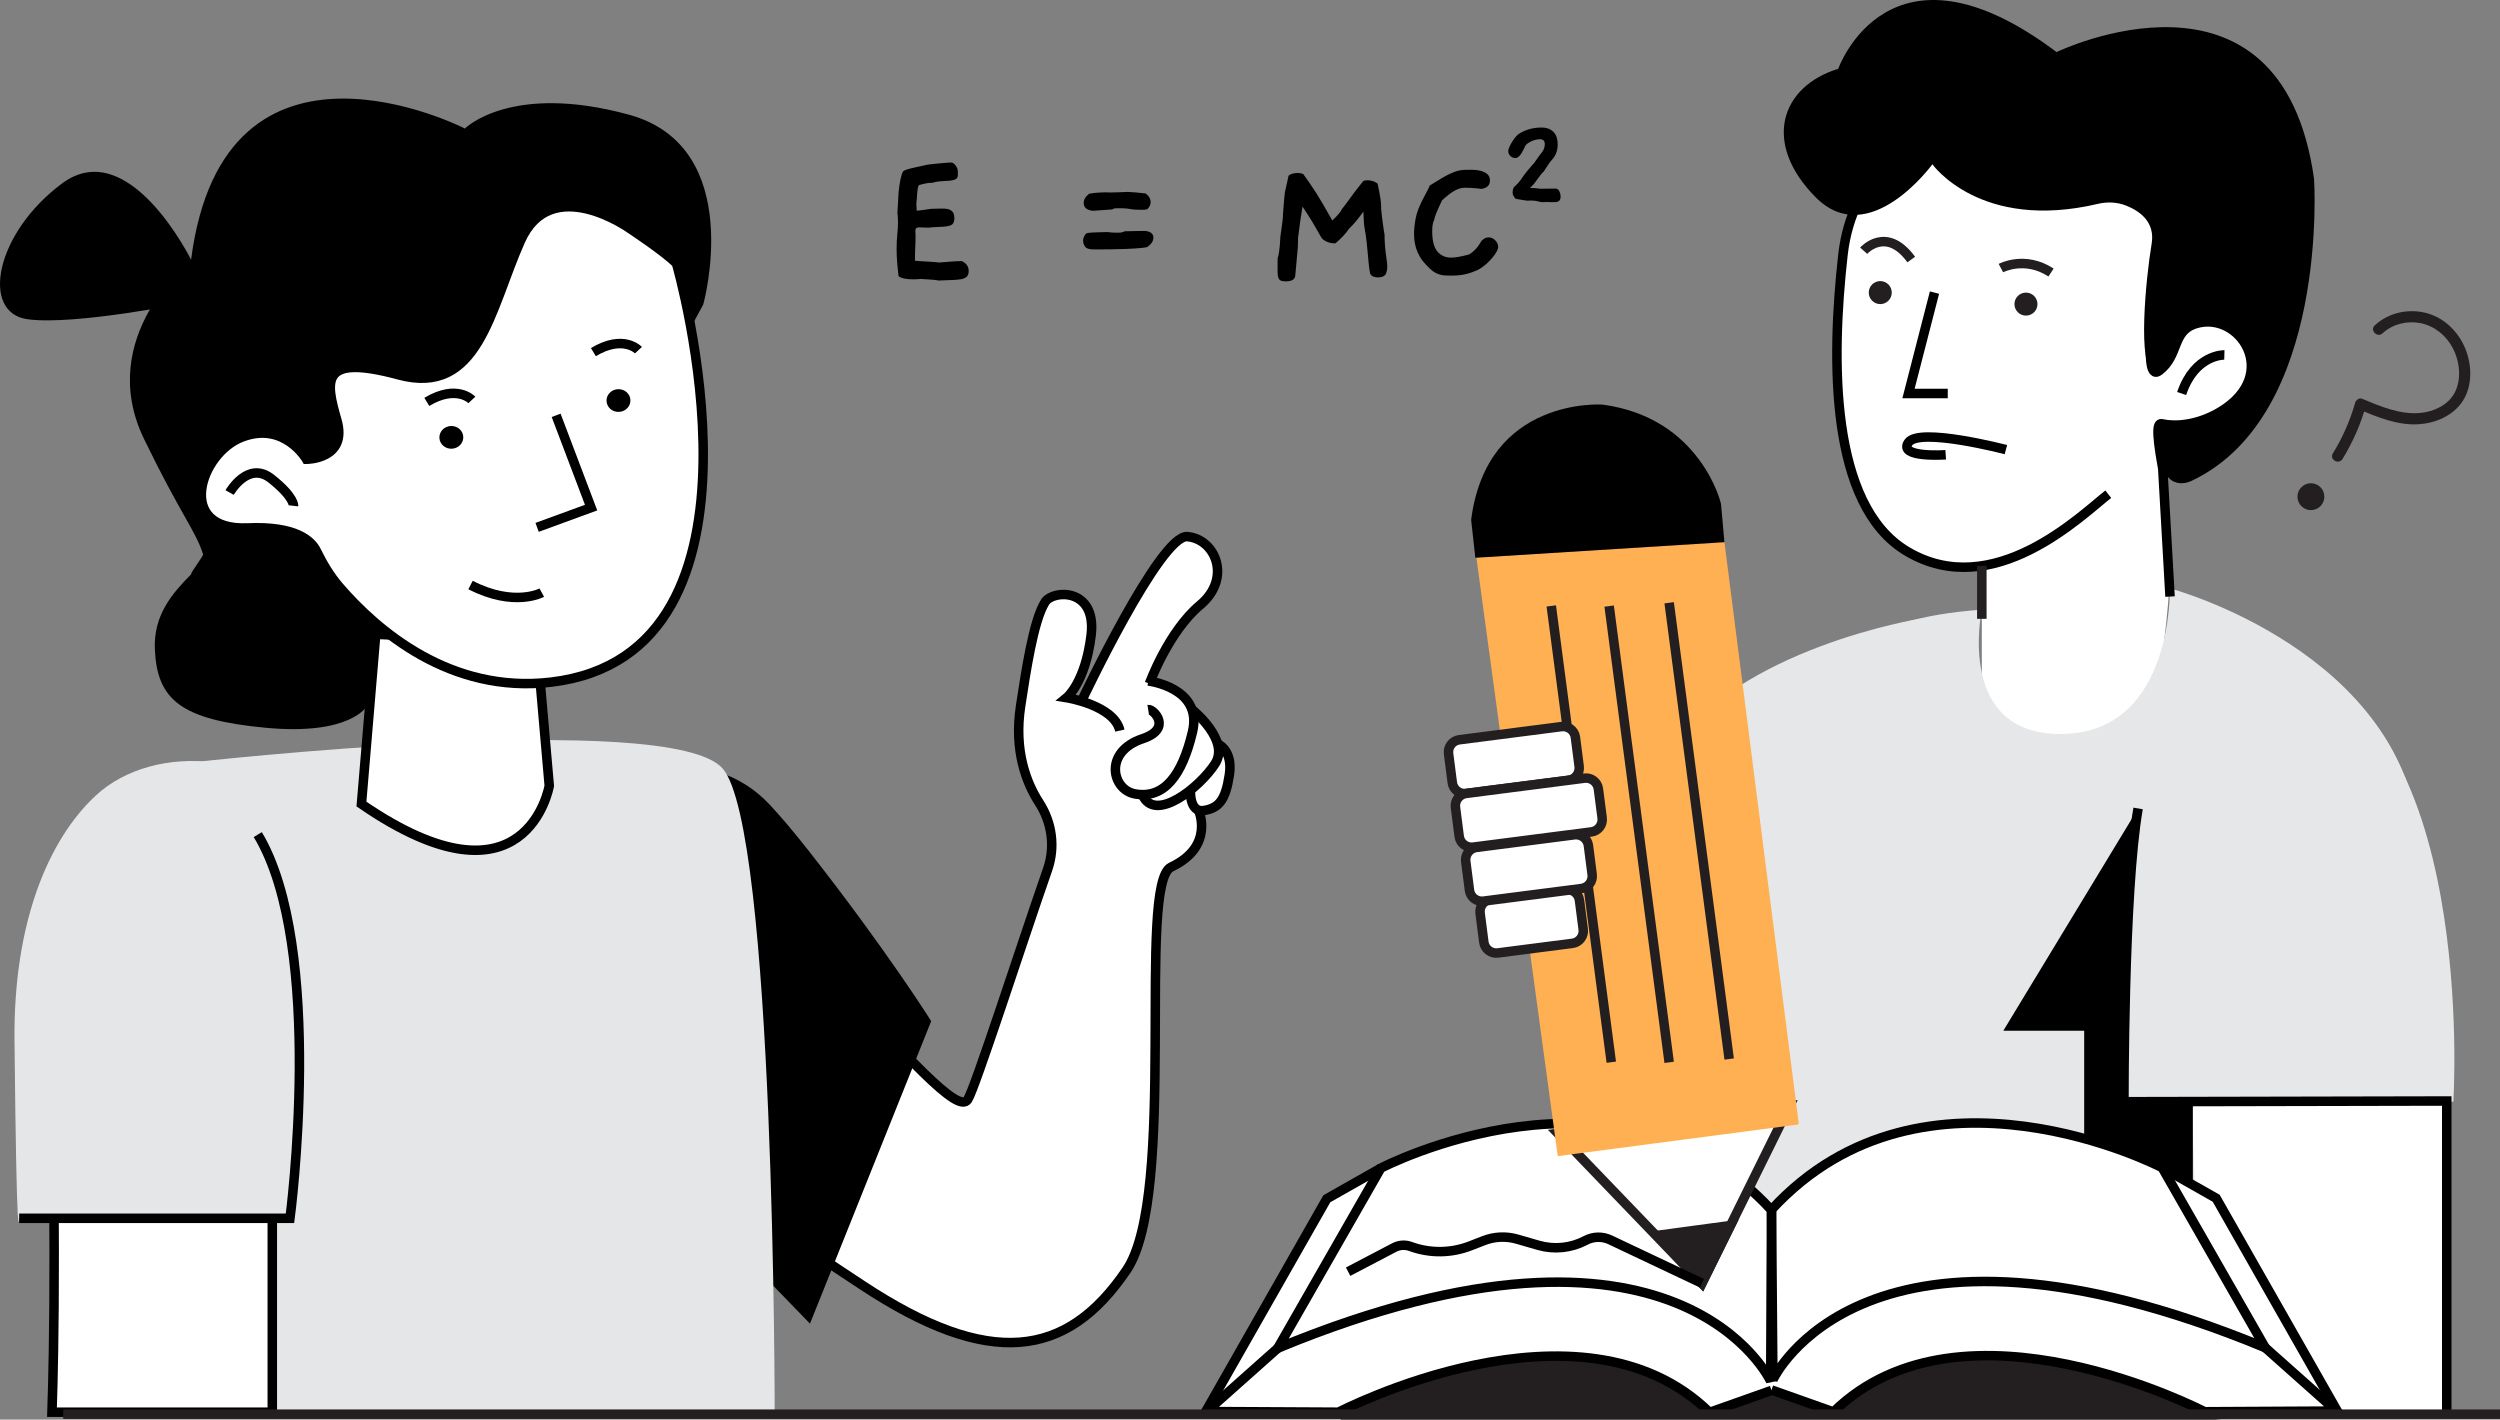 <svg width="263.13" height="149.414" viewBox="0 0 263.13 149.414" fill="none" xmlns="http://www.w3.org/2000/svg" xmlns:xlink="http://www.w3.org/1999/xlink">
	<rect x="0" y="0" width="263.13" height="149.414" fill="#808080" stroke="none"/>
	<desc>
			Created with Pixso.
	</desc>
	<defs/>
	<path id="Vector" d="M74.974 93.269C74.974 93.269 78.223 93.011 81.256 96.006C84.288 99.001 97.964 114.658 100.729 115.796C100.729 115.796 101.463 117.003 102.287 114.78C103.111 112.555 110.562 90.394 110.562 90.394C110.562 90.394 111.249 87.272 109.155 84.124C109.155 84.124 106.642 79.712 107.301 75.317C107.961 70.923 109.519 64.236 109.763 63.799C110.005 63.363 110.705 61.898 113.315 62.893C113.315 62.893 115.561 63.539 114.848 66.851C114.134 70.163 113.275 72.571 111.996 73.484L113.808 73.85C113.808 73.85 120.838 60.764 121.488 59.849C122.141 58.933 124.418 55.926 125.657 56.619C126.894 57.311 129.279 59.255 127.741 61.893C127.741 61.893 125.591 64.32 125.237 64.719C125.237 64.719 122.828 67.778 121.976 69.679L121.326 71.757C121.326 71.757 124.439 72.411 125.023 73.85C125.608 75.289 126.213 74.982 126.474 75.449C126.734 75.916 128.281 77.399 128.272 78.144C128.262 78.888 129.459 78.592 129.34 79.944C129.22 81.296 129.727 85.345 126.138 85.239C126.138 85.239 128.138 89.033 122.967 91.493C122.967 91.493 122.152 93.053 121.986 94.83C121.819 96.607 121.321 120.728 121.321 120.728C121.321 120.728 122.777 133.793 111.993 139.962C111.993 139.962 105.827 143.926 94.382 137.49C94.382 137.49 82.436 129.683 80.878 128.544C79.319 127.406 67.738 117.794 66.815 115.331C66.815 115.331 63.51 110.369 65.167 107.161C66.825 103.952 70.975 94.504 74.977 93.272L74.974 93.269Z" fill-rule="nonzero" fill="#FFFFFF"/>
	<path id="Vector" d="M113.805 73.85C113.805 73.85 122.12 56.232 124.967 56.48C127.95 56.741 129.664 60.879 126.316 63.677C122.967 66.475 120.979 71.949 120.979 71.949" stroke="#000000"/>
	<path id="Vector" d="M126.136 85.24C126.136 85.24 127.917 89.061 123.267 91.258C119.636 92.972 123.971 125.702 118.577 133.671C112.266 142.994 104.121 144.076 90.807 135.302C77.493 126.528 60.144 114.928 65.994 105.346C71.843 95.765 73.303 86.84 84.598 99.347C95.896 111.853 100.844 117.252 101.853 115.74C102.614 114.599 107.634 99.032 110.261 91.514C111.083 89.162 110.731 86.578 109.376 84.486C108.055 82.444 106.686 79.047 107.428 74.266C107.928 71.046 108.74 65.339 110 63.365C110.836 62.055 115.446 61.861 114.843 66.853C114.237 71.846 112.27 73.433 112.27 73.433C112.27 73.433 117.263 74.233 117.869 76.897" stroke="#000000"/>
	<path id="Vector" d="M128.086 78.258C128.086 78.258 129.798 78.852 129.394 81.54C128.99 84.228 128.291 85.044 126.72 85.307C125.148 85.57 125.3 83.162 125.3 83.162" stroke="#000000"/>
	<path id="Vector" d="M125.514 74.724C125.514 74.724 129.497 77.914 127.882 80.399C126.267 82.885 121.523 86.692 120.232 83.632" stroke="#000000"/>
	<path id="Vector" d="M120.843 71.67C120.843 71.67 126.612 72.35 125.516 77.01C124.429 81.624 122.526 84.113 119.451 83.559C117.042 83.124 116.113 79.136 120.263 77.749C123.443 76.686 121.399 74.594 120.847 74.681" stroke="#000000"/>
	<path id="Vector" d="M60.151 88.528C63.609 80.007 74.735 77.963 81.007 84.686C82.279 86.049 83.655 87.685 85.197 89.652C93.347 100.041 98.011 107.473 98.011 107.473L85.251 139.316L62.283 115.623C56.659 109.82 54.99 101.243 58.03 93.758L60.151 88.53L60.151 88.528Z" fill-rule="nonzero" fill="#000000"/>
	<path id="Vector" d="M20.257 80.237C20.257 80.237 70.571 74.566 76.063 80.89C81.556 87.213 81.537 148.658 81.537 148.658C81.537 148.658 51.027 148.405 26.604 148.407C9.262 148.407 10.25 100.257 11.215 91.53C12.18 82.803 20.257 80.237 20.257 80.237Z" fill-rule="nonzero" fill="#E5E6E8"/>
	<path id="Vector" d="M56.649 69.43L57.811 82.707C57.811 82.707 55.459 96.598 38.042 84.627L39.631 65.79C39.631 65.79 50.525 59.229 56.651 69.43L56.649 69.43Z" fill-rule="nonzero" fill="#FFFFFF"/>
	<path id="Vector" d="M57.811 82.707C57.811 82.707 55.459 96.598 38.042 84.627L39.631 65.79C39.631 65.79 50.525 59.229 56.651 69.43L56.649 69.43L57.811 82.707Z" stroke="#000000"/>
	<path id="Vector" d="M71.2 27.729C71.2 27.729 83.096 68.837 57.983 71.799C47.396 73.047 39.688 66.374 35.716 61.771C34.733 60.63 33.965 59.344 33.31 58.004C32.775 56.905 31.127 55.347 26.085 55.567C18.4 55.903 21.006 47.702 25.47 46.005C29.937 44.305 32.261 48.34 32.261 48.34C32.261 48.34 36.627 48.34 35.463 44.251C34.298 40.164 33.575 37.188 41.965 39.456C50.354 41.723 51.537 32.644 54.774 25.358C58.008 18.072 66.365 24.1 66.365 24.1C66.365 24.1 69.961 26.468 71.2 27.729Z" fill-rule="nonzero" fill="#FFFFFF"/>
	<path id="Vector" d="M57.983 71.799C47.396 73.047 39.688 66.374 35.716 61.771C34.733 60.63 33.965 59.344 33.31 58.004C32.775 56.905 31.127 55.347 26.085 55.567C18.4 55.903 21.006 47.702 25.47 46.005C29.937 44.305 32.261 48.34 32.261 48.34C32.261 48.34 36.627 48.34 35.463 44.251C34.298 40.164 33.575 37.188 41.965 39.456C50.354 41.723 51.537 32.644 54.774 25.358C58.008 18.072 66.365 24.1 66.365 24.1C66.365 24.1 69.961 26.468 71.2 27.729C71.2 27.729 83.096 68.837 57.983 71.799Z" stroke="#000000"/>
	<path id="Vector" d="M66.353 42.102C66.382 42.763 65.843 43.323 65.149 43.353C64.454 43.383 63.868 42.873 63.839 42.212C63.81 41.552 64.35 40.992 65.044 40.961C65.738 40.931 66.324 41.442 66.353 42.102Z" fill-rule="evenodd" fill="#000000"/>
	<path id="Vector" d="M48.761 45.979C48.79 46.639 48.25 47.199 47.556 47.229C46.862 47.26 46.276 46.749 46.247 46.088C46.218 45.428 46.758 44.868 47.452 44.837C48.146 44.807 48.732 45.318 48.761 45.979Z" fill-rule="evenodd" fill="#000000"/>
	<path id="Vector" d="M58.534 43.714L62.215 53.427L56.532 55.506" stroke="#000000"/>
	<path id="Vector" d="M49.664 42.094C49.664 42.094 48.084 40.399 44.922 42.301" stroke="#000000"/>
	<path id="Vector" d="M67.198 36.855C67.198 36.855 65.618 35.16 62.456 37.062" stroke="#000000"/>
	<path id="Vector" d="M57.025 62.377C57.025 62.377 54.126 63.945 49.525 61.574" stroke="#000000"/>
	<path id="Vector" d="M24.17 51.84C24.17 51.84 26.095 48.441 28.548 50.38C31 52.319 30.893 53.239 30.893 53.239" stroke="#000000"/>
	<path id="Vector" d="M20.109 27.337C20.109 27.337 13.572 14.084 6.537 19.304C-0.498 24.525 -2.087 32.921 2.906 33.602C7.899 34.282 20.109 31.787 20.109 31.787L20.109 27.339L20.109 27.337Z" fill-rule="nonzero" fill="#000000"/>
	<path id="Vector" d="M13.671 84.347C13.671 84.347 4.446 85.04 5.274 108.625C6.105 132.211 5.472 148.637 5.472 148.637L28.66 148.637L28.66 91.486C28.66 91.486 26.449 81.446 13.668 84.347L13.671 84.347Z" fill-rule="nonzero" fill="#FFFFFF"/>
	<path id="Vector" d="M5.274 108.625C6.105 132.211 5.472 148.637 5.472 148.637L28.66 148.637L28.66 91.486C28.66 91.486 26.449 81.446 13.668 84.347L13.671 84.347C13.671 84.347 4.446 85.04 5.274 108.625Z" stroke="#000000"/>
	<path id="Vector" d="M32.895 86.92C29.076 79.193 16.358 77.876 10.056 83.754C5.096 88.378 1.397 97.119 1.526 109.541C1.765 132.95 2.021 128.225 2.021 128.225L36.721 128.232C36.721 128.232 40.92 103.156 32.895 86.92Z" fill-rule="nonzero" fill="#E5E6E8"/>
	<path id="Vector" d="M66.186 12.07C53.75 8.664 48.929 13.528 48.929 13.528C48.929 13.528 23.574 0.528 20.111 27.337C20.111 27.337 9.943 35.444 15.163 46.209C19.034 54.194 20.572 55.823 21.372 58.33C21.433 58.523 20.06 60.243 20.114 60.45C18.144 62.433 16.147 64.727 16.299 68.323C16.527 73.656 19.027 75.761 27.987 76.601C36.946 77.442 38.639 74.292 38.639 74.292C38.639 74.292 39.282 69.832 39.533 67.259C40.739 67.327 41.493 67.341 41.493 67.341C40.819 66.849 40.2 66.367 39.629 65.898C39.629 65.86 39.629 65.82 39.629 65.787C39.627 65.461 38.887 64.898 37.733 64.217C33.85 60.492 33.223 57.865 32.878 57.349C32.749 57.154 32.355 56.924 31.869 56.699C30.433 56.035 28.853 55.697 27.254 55.636C22.121 55.441 22.212 54.504 21.534 53.636C20.783 52.676 21.229 47.169 25.473 45.998C29.714 44.826 31.733 47.615 32.263 48.333C32.794 49.051 35.186 47.075 35.449 46.624C35.712 46.174 34.819 41.521 35.148 39.449C35.477 37.376 44.033 39.794 44.033 39.794C49.798 40.876 52.14 32.116 54.112 26.942C56.084 21.769 59.356 21.771 59.356 21.771C66.632 22.396 71.205 27.726 71.205 27.726L72.719 34.454L74.022 32.036C74.022 32.036 78.627 15.476 66.191 12.068L66.186 12.07Z" fill-rule="nonzero" fill="#000000"/>
	<path id="Vector" d="M2.019 128.228L30.522 128.228C30.522 128.228 34.298 99.762 27.132 87.843" stroke="#000000"/>
	<path id="Vector" d="M203.016 11.765L194.984 22.591C194.984 22.591 192.292 35.794 194.317 47.519C194.317 47.519 197.2 61.922 208.591 59.553L208.591 76.719C208.591 76.719 210.314 86.336 225.233 79.447C225.233 79.447 227.672 72.43 228.332 61.598L227.557 44.61C227.557 44.61 237.155 44.725 236.874 38.31C236.592 31.895 232.644 28.011 231.869 28.212C231.095 28.414 218.243 10.314 203.014 11.765L203.016 11.765Z" fill-rule="nonzero" fill="#FFFFFF"/>
	<path id="Vector" d="M141.104 148.914L179.623 148.914L233.123 148.914L246.054 147.689L179.623 130.866" fill-rule="nonzero" fill="#231F20"/>
	<path id="Vector" d="M141.104 148.914L179.623 148.914L233.123 148.914L246.054 147.689L179.623 130.866" stroke="#231F20"/>
	<path id="Vector" d="M208.591 64.163C208.591 64.163 205.685 77.679 217.37 77.242C228.782 76.817 228.379 61.922 228.379 61.922C228.379 61.922 253.288 68.553 254.746 88.951C255.915 105.325 256.6 135.798 256.6 135.798L183.208 135.068L185.696 86.599C185.921 82.212 187.268 77.93 189.752 74.306C192.937 69.658 195.317 65.135 208.593 64.166L208.591 64.163Z" fill-rule="nonzero" fill="#E6E7E8"/>
	<path id="Vector" d="M228.4 62.788L227.632 49.305C226.809 44.829 227.17 44.521 227.557 44.608C228.851 44.904 231.264 44.819 233.757 43.303C240.19 39.385 235.7 32.649 231.102 34.071C228.569 34.855 229.405 37.397 227.25 39.029C225.21 40.571 227.25 28.886 227.25 28.886C228.24 17.915 218.945 13.727 213.441 12.218C210.77 11.486 207.939 11.636 205.371 12.673C201.089 14.406 194.928 18.342 193.977 26.802C192.735 37.839 192.55 53.161 200.7 58.02C209.784 63.438 219.06 54.234 221.9 52.016" stroke="#000000"/>
	<path id="Vector" d="M208.591 59.553L208.591 65.133" stroke="#231F20"/>
	<path id="Vector" d="M227.222 47.188C227.24 47.272 227.252 47.361 227.262 47.448C227.712 52.232 230.714 50.589 230.714 50.589C245.214 43.688 243.559 18.823 243.559 18.823C240.071 -5.924 216.457 5.481 216.457 5.481C198.794 -7.804 193.479 7.239 193.479 7.239C187.426 9.103 185.442 15.042 191.088 20.748C196.73 26.454 203.387 17.288 203.387 17.288C203.387 17.288 208.399 24.389 220.832 21.452C221.816 21.22 222.853 21.271 223.792 21.645C225.196 22.203 226.846 23.356 226.466 25.64C225.825 29.489 224.973 38.531 226.644 39.228C228.245 39.897 228.553 37.087 229.827 35.193C231.09 33.315 234.078 33.32 236.04 35.799C238.287 38.634 235.665 42.411 232.552 43.937C232.552 43.937 231.179 44.948 227.4 44.608C227.027 44.575 227.107 46.624 227.226 47.188L227.222 47.188Z" fill-rule="nonzero" fill="#000000"/>
	<path id="Vector" d="M230.301 106.189L231.918 148.567L257.525 148.658L257.525 101.337L230.301 106.189Z" fill-rule="nonzero" fill="#FFFFFF"/>
	<path id="Vector" d="M239.643 69.78C239.643 69.78 226.938 68.752 225.14 84.197C223.341 99.642 223.985 115.954 223.985 115.954L258.222 115.954C258.222 115.954 260.882 73.86 239.643 69.78Z" fill-rule="nonzero" fill="#E6E7E8"/>
	<path id="Vector" d="M202.038 65.133C202.038 65.133 182.921 68.21 175.682 79.158C169.53 88.458 178.177 101.135 178.177 101.135L206.321 102.206L203.472 75.264L202.04 65.133L202.038 65.133Z" fill-rule="nonzero" fill="#E6E7E8"/>
	<path id="Vector" d="M234.12 37.357C234.12 37.357 231.019 37.27 229.623 41.418" stroke="#000000"/>
	<path id="Vector" d="M199.113 30.797C199.113 31.466 198.57 32.008 197.902 32.008C197.233 32.008 196.69 31.466 196.69 30.797C196.69 30.128 197.233 29.585 197.902 29.585C198.57 29.585 199.113 30.128 199.113 30.797Z" fill-rule="evenodd" fill="#231F20"/>
	<path id="Vector" d="M214.448 32.008C214.448 32.677 213.905 33.219 213.236 33.219C212.567 33.219 212.025 32.677 212.025 32.008C212.025 31.339 212.567 30.797 213.236 30.797C213.905 30.797 214.448 31.339 214.448 32.008Z" fill-rule="evenodd" fill="#231F20"/>
	<path id="Vector" d="M210.598 28.217C210.598 28.217 213.105 26.872 215.877 28.684" stroke="#231F20"/>
	<path id="Vector" d="M196.155 26.388C196.155 26.388 198.533 23.708 201.162 27.318" stroke="#231F20"/>
	<path id="Vector" d="M203.608 30.797L200.873 41.418L205.005 41.418" stroke="#000000"/>
	<path id="Vector" d="M230.301 115.881L230.301 147.689" stroke="#000000"/>
	<path id="Vector" d="M257.525 148.914L257.525 115.883L223.548 115.956C223.548 115.956 223.504 93.927 225.039 85.092" stroke="#000000"/>
	<path id="Vector" d="M139.652 126.172L126.995 148.567L141.104 148.914C141.104 148.914 164.828 135.068 179.551 148.302L186.456 146.349L192.998 148.917C192.998 148.917 201.338 135.225 231.918 148.569L246.054 148.661L233.217 125.73C233.217 125.73 219.224 117.681 207.455 118.252C207.455 118.252 193.953 118.688 186.527 127.244C186.527 127.244 171.253 110.771 145.337 122.951L139.652 126.174L139.652 126.172Z" fill-rule="nonzero" fill="#FFFFFF"/>
	<path id="Vector" d="M134.492 141.893L145.334 122.949C145.334 122.949 170.354 109.862 186.454 127.366L186.369 145.384C186.369 145.384 176.781 124.441 134.492 141.893Z" stroke="#000000"/>
	<path id="Vector" d="M134.494 141.894L126.997 148.565L140.872 148.637C140.872 148.637 166.359 135.34 179.933 148.656L186.456 146.344" stroke="#000000"/>
	<path id="Vector" d="M145.336 122.948L139.651 126.171L126.856 148.658" stroke="#000000"/>
	<path id="Vector" d="M238.418 141.844L227.576 122.899C227.576 122.899 202.556 109.813 186.456 127.317L186.602 145.227C186.602 145.227 196.132 124.392 238.418 141.844Z" stroke="#000000"/>
	<path id="Vector" d="M238.418 141.844L245.915 148.515L232.04 148.588C232.04 148.588 206.554 135.291 192.979 148.607L186.456 146.295" stroke="#000000"/>
	<path id="Vector" d="M227.576 122.899L233.259 126.12L246.054 148.609" stroke="#000000"/>
	<path id="Vector" d="M163.969 119.292L179.133 135.068L188.355 116.388L163.969 119.292Z" fill-rule="nonzero" fill="#FFFFFF"/>
	<path id="Vector" d="M179.133 135.068L188.355 116.388L163.969 119.292L179.133 135.068Z" stroke="#231F20"/>
	<path id="Vector" d="M189.318 118.247L189.247 118.36L163.955 121.683L155.132 56.772C155.057 56.213 155.019 55.654 155.019 55.1C155.019 50.866 157.202 46.868 160.878 44.601C164.126 42.587 168.129 42.195 171.715 43.54L173.208 44.099C177.499 45.709 180.546 49.561 181.123 54.103L189.322 118.247L189.318 118.247Z" fill-rule="nonzero" fill="#FEB053"/>
	<path id="Vector" d="M155.282 58.708L181.501 57.067L181.137 53.025C181.137 53.025 179.079 44.005 168.69 42.585C168.69 42.585 156.489 41.688 154.841 54.718L155.282 58.711L155.282 58.708Z" fill-rule="nonzero" fill="#000000"/>
	<path id="Vector" d="M174.403 130.03L182.135 128.988L179.133 135.068L174.403 130.03Z" fill-rule="nonzero" fill="#231F20"/>
	<path id="Vector" d="M182.135 128.988L179.133 135.068L174.403 130.03L182.135 128.988Z" stroke="#231F20"/>
	<path id="Vector" d="" fill-rule="nonzero" fill="#231F20"/>
	<path id="Vector" d="M163.274 63.774L169.591 111.799" stroke="#231F20"/>
	<path id="Vector" d="" fill-rule="nonzero" fill="#231F20"/>
	<path id="Vector" d="M169.366 63.792L175.682 111.815" stroke="#231F20"/>
	<path id="Vector" d="" fill-rule="nonzero" fill="#231F20"/>
	<path id="Vector" d="M175.682 63.443L181.999 111.466" stroke="#231F20"/>
	<path id="Vector" d="M164.773 93.633L156.919 94.645C156.2 94.738 155.692 95.395 155.785 96.114L156.178 99.166C156.271 99.885 156.928 100.393 157.647 100.3L165.502 99.288C166.22 99.196 166.728 98.538 166.636 97.819L166.242 94.767C166.15 94.048 165.492 93.541 164.773 93.633Z" fill-rule="nonzero" fill="#FFFFFF"/>
	<path id="Vector" d="M164.773 93.633C165.492 93.541 166.15 94.048 166.242 94.767L166.636 97.819C166.728 98.538 166.22 99.196 165.502 99.288L157.647 100.3C156.928 100.393 156.271 99.885 156.178 99.166L155.785 96.114C155.692 95.395 156.2 94.738 156.919 94.645L164.773 93.633Z" stroke="#231F20"/>
	<path id="Vector" d="M164.346 76.477L153.599 77.861C152.881 77.954 152.373 78.611 152.466 79.33L152.859 82.382C152.951 83.101 153.609 83.608 154.328 83.516L165.074 82.132C165.793 82.039 166.3 81.381 166.208 80.662L165.815 77.61C165.722 76.892 165.064 76.384 164.346 76.477Z" fill-rule="nonzero" fill="#FFFFFF"/>
	<path id="Vector" d="M164.346 76.477C165.064 76.384 165.722 76.892 165.815 77.61L166.208 80.662C166.3 81.381 165.793 82.039 165.074 82.132L154.328 83.516C153.609 83.608 152.951 83.101 152.859 82.382L152.466 79.33C152.373 78.611 152.881 77.954 153.599 77.861L164.346 76.477Z" stroke="#231F20"/>
	<path id="Vector" d="M165.715 87.863L155.407 89.191C154.688 89.283 154.18 89.941 154.273 90.66L154.666 93.712C154.759 94.431 155.416 94.938 156.135 94.846L166.444 93.518C167.162 93.425 167.67 92.767 167.577 92.049L167.184 88.997C167.092 88.278 166.434 87.77 165.715 87.863Z" fill-rule="nonzero" fill="#FFFFFF"/>
	<path id="Vector" d="M165.715 87.863C166.434 87.77 167.092 88.278 167.184 88.997L167.577 92.049C167.67 92.767 167.162 93.425 166.444 93.518L156.135 94.846C155.416 94.938 154.759 94.431 154.666 93.712L154.273 90.66C154.18 89.941 154.688 89.283 155.407 89.191L165.715 87.863Z" stroke="#231F20"/>
	<path id="Vector" d="M166.765 81.905L154.324 83.507C153.606 83.6 153.098 84.258 153.191 84.976L153.584 88.028C153.676 88.747 154.334 89.255 155.053 89.162L167.494 87.56C168.213 87.467 168.72 86.809 168.628 86.091L168.234 83.039C168.142 82.32 167.484 81.812 166.765 81.905Z" fill-rule="nonzero" fill="#FFFFFF"/>
	<path id="Vector" d="M166.765 81.905C167.484 81.812 168.142 82.32 168.234 83.039L168.628 86.091C168.72 86.809 168.213 87.467 167.494 87.56L155.053 89.162C154.334 89.255 153.676 88.747 153.584 88.028L153.191 84.976C153.098 84.258 153.606 83.6 154.324 83.507L166.765 81.905Z" stroke="#231F20"/>
	<path id="Vector" d="M179.133 135.068L169.476 130.497C168.654 130.108 167.697 130.129 166.892 130.556C165.364 131.366 163.582 131.549 161.922 131.07L159.681 130.422C158.523 130.087 157.289 130.143 156.167 130.58L154.756 131.129C152.733 131.918 150.491 131.939 148.454 131.19C147.895 130.986 147.278 131.026 146.75 131.303L141.893 133.847" stroke="#000000"/>
	<path id="Vector" d="M225.039 85.089L210.854 108.485L219.365 108.485L219.365 120.139C219.365 120.139 226.755 122.029 230.301 124.444L230.301 115.881L223.546 115.954C223.546 115.954 224.541 88.394 225.036 85.089L225.039 85.089Z" fill-rule="nonzero" fill="#000000"/>
	<path id="Vector" d="M211.126 47.324C211.126 47.324 201.988 44.934 200.864 46.575C199.74 48.216 204.789 47.868 204.789 47.868" stroke="#000000"/>
	<path id="Vector" d="M6.655 148.846L263.13 148.846" stroke="#231F20"/>
	<path id="Vector" d="M250.776 35.078C251.83 34.094 253.384 33.731 254.786 34.017C256.288 34.325 257.487 35.336 258.187 36.686C258.886 38.035 259.116 39.958 258.339 41.371C257.635 42.65 256.166 43.331 254.757 43.462C252.614 43.662 250.544 42.775 248.61 41.967C248.316 41.845 247.964 42.103 247.887 42.378C247.356 44.263 246.568 46.051 245.54 47.718C245.143 48.364 246.157 48.953 246.554 48.309C247.631 46.563 248.462 44.664 249.021 42.688L248.298 43.099C250.267 43.92 252.363 44.786 254.544 44.653C256.337 44.542 258.154 43.782 259.18 42.249C260.266 40.622 260.187 38.378 259.452 36.632C258.741 34.942 257.363 33.552 255.588 33.008C253.652 32.414 251.436 32.857 249.945 34.247C249.392 34.763 250.222 35.592 250.776 35.078Z" fill-rule="nonzero" fill="#231F20"/>
	<path id="Vector" d="M244.643 52.276C244.643 53.058 244.009 53.692 243.228 53.692C242.446 53.692 241.812 53.058 241.812 52.276C241.812 51.495 242.446 50.861 243.228 50.861C244.009 50.861 244.643 51.495 244.643 52.276Z" fill-rule="evenodd" fill="#231F20"/>
	<path id="Vector" d="M101.271 27.496C101.726 27.731 101.956 28.069 101.956 28.513C101.956 28.804 101.884 29.01 101.738 29.135C101.593 29.259 101.386 29.346 101.116 29.393C100.846 29.442 100.511 29.468 100.112 29.475C99.71 29.482 99.262 29.498 98.764 29.526C98.597 29.47 97.99 29.416 96.94 29.36C96.788 29.374 96.642 29.383 96.506 29.39C96.368 29.398 96.236 29.4 96.112 29.4C95.365 29.4 94.854 29.29 94.577 29.069C94.509 28.517 94.455 28.006 94.422 27.534C94.386 27.064 94.37 26.635 94.37 26.247C94.37 25.64 94.394 25.111 94.443 24.661C94.492 24.212 94.516 23.806 94.516 23.447C94.516 23.006 94.495 22.658 94.455 22.41L94.579 20.234C94.633 19.708 94.699 19.26 94.776 18.886C94.851 18.513 94.945 18.229 95.055 18.037C95.138 17.926 95.553 17.788 96.299 17.621L97.626 17.33C97.708 17.316 97.882 17.295 98.145 17.269C98.407 17.241 98.68 17.215 98.964 17.187C99.248 17.159 99.499 17.138 99.72 17.126C99.94 17.112 100.044 17.105 100.032 17.105L100.114 17.105C100.266 17.105 100.421 17.208 100.581 17.417C100.741 17.623 100.82 17.865 100.82 18.142C100.82 18.281 100.816 18.405 100.811 18.515C100.804 18.626 100.759 18.72 100.677 18.795C100.595 18.87 100.457 18.929 100.262 18.971C100.067 19.013 99.785 19.041 99.412 19.053C98.804 19.081 98.389 19.142 98.168 19.238L98.065 19.238C97.706 19.238 97.257 19.321 96.717 19.487C96.661 19.555 96.621 19.677 96.593 19.849C96.565 20.022 96.544 20.201 96.532 20.389C96.518 20.574 96.508 20.734 96.501 20.865C96.494 20.997 96.492 21.041 96.492 20.999C96.478 21.069 96.469 21.137 96.462 21.205C96.454 21.273 96.452 21.365 96.452 21.475C96.452 21.572 96.454 21.68 96.462 21.797C96.469 21.914 96.478 22.043 96.492 22.18C96.922 22.137 97.269 22.093 97.539 22.046C97.809 21.997 98.018 21.973 98.17 21.973C98.461 21.973 98.743 21.966 99.02 21.952C99.297 21.938 99.541 21.954 99.757 22.003C99.971 22.053 100.14 22.149 100.264 22.295C100.389 22.44 100.45 22.672 100.45 22.989C100.45 23.349 100.335 23.583 100.107 23.694C99.879 23.804 99.48 23.867 98.914 23.879C98.25 23.907 97.851 23.935 97.713 23.961C97.63 23.961 97.544 23.959 97.454 23.952C97.365 23.945 97.264 23.942 97.154 23.942C97.084 23.942 97.006 23.94 96.915 23.933C96.825 23.926 96.739 23.926 96.656 23.933C96.574 23.94 96.501 23.968 96.438 24.015C96.377 24.064 96.344 24.149 96.344 24.273C96.344 24.355 96.347 24.463 96.354 24.595C96.361 24.726 96.363 24.846 96.363 24.956C96.363 25.123 96.358 25.287 96.354 25.454C96.347 25.621 96.339 25.797 96.332 25.982C96.325 26.168 96.318 26.379 96.311 26.614C96.304 26.848 96.302 27.125 96.302 27.442C96.384 27.456 96.546 27.47 96.79 27.484C97.032 27.498 97.288 27.513 97.558 27.527C97.828 27.541 98.086 27.557 98.335 27.578C98.584 27.599 98.75 27.616 98.832 27.63C98.846 27.63 98.943 27.623 99.123 27.609C99.302 27.595 99.565 27.574 99.912 27.548C100.381 27.506 100.755 27.487 101.032 27.487L101.281 27.487L101.271 27.496Z" fill-rule="nonzero" fill="#000000"/>
	<path id="Vector" d="M120.758 26.003C120.592 26.046 120.31 26.083 119.908 26.118C119.507 26.154 119.045 26.179 118.519 26.201C117.993 26.222 117.43 26.236 116.829 26.243C116.228 26.25 115.65 26.252 115.096 26.252C114.641 26.252 114.343 26.156 114.205 25.961C114.066 25.769 113.998 25.553 113.998 25.318C113.998 25.041 114.115 24.785 114.35 24.55C114.585 24.482 115.275 24.44 116.423 24.426C116.423 24.412 116.526 24.419 116.735 24.447C116.941 24.475 117.261 24.489 117.688 24.489C118.005 24.489 118.228 24.44 118.352 24.344C118.587 24.33 118.88 24.323 119.232 24.323C119.585 24.323 119.995 24.316 120.465 24.302C121.087 24.344 121.397 24.586 121.397 25.027C121.397 25.372 121.183 25.698 120.753 26.001L120.758 26.003ZM120.758 22.022C120.592 22.065 120.399 22.083 120.178 22.083C119.805 22.083 119.547 22.076 119.401 22.062C119.256 22.048 119.129 22.032 119.019 22.011C118.908 21.989 118.761 21.968 118.573 21.947C118.387 21.926 118.066 21.917 117.608 21.917C117.331 21.917 117.153 21.959 117.068 22.041L115.036 22.187C114.385 22.119 114.061 21.842 114.061 21.358C114.061 21.013 114.254 20.687 114.641 20.384C114.78 20.356 114.986 20.328 115.263 20.302C115.54 20.274 115.899 20.253 116.341 20.241C116.409 20.241 116.479 20.243 116.547 20.25C116.615 20.257 116.7 20.259 116.796 20.259C117.251 20.259 117.895 20.238 118.723 20.198C119 20.213 119.289 20.234 119.594 20.259C119.897 20.288 120.23 20.321 120.589 20.363C120.934 20.626 121.108 20.931 121.108 21.276C121.108 21.539 120.991 21.788 120.756 22.022L120.758 22.022Z" fill-rule="nonzero" fill="#000000"/>
	<path id="Vector" d="M145.928 28.637C145.86 29.01 145.548 29.196 144.996 29.196C144.609 29.196 144.346 29.064 144.208 28.801C144.139 28.428 144.09 28.085 144.062 27.776C144.034 27.463 144.003 27.125 143.968 26.759C143.933 26.393 143.893 25.975 143.844 25.506C143.794 25.036 143.71 24.456 143.586 23.764C143.557 23.501 143.541 23.245 143.534 22.997C143.527 22.748 143.517 22.506 143.503 22.271C143.24 22.63 142.985 22.964 142.736 23.266C142.487 23.572 142.231 23.846 141.968 24.095C141.649 24.579 141.18 25.083 140.558 25.609L140.433 25.609C140.142 25.609 139.863 25.543 139.593 25.412C139.323 25.28 139.147 25.14 139.065 24.987C138.912 24.738 138.722 24.407 138.494 23.992C138.267 23.576 137.973 23.093 137.614 22.541L137.095 21.752C137.027 22.112 136.954 22.565 136.877 23.111C136.802 23.658 136.715 24.304 136.619 25.05L136.619 25.363C136.619 25.569 136.612 25.804 136.598 26.067C136.584 26.33 136.555 26.625 136.515 26.959L136.33 29.01C136.288 29.412 135.964 29.611 135.356 29.611C135.161 29.611 135.011 29.597 134.901 29.569C134.79 29.541 134.701 29.482 134.631 29.393C134.56 29.304 134.516 29.174 134.497 29.01C134.476 28.844 134.466 28.616 134.466 28.327C134.466 27.499 134.473 27.083 134.488 27.083L134.488 27.104C134.542 26.966 134.588 26.78 134.621 26.546C134.656 26.311 134.682 26.078 134.703 25.851C134.725 25.623 134.741 25.337 134.755 24.989C134.755 24.961 134.769 24.849 134.797 24.647C134.825 24.447 134.856 24.227 134.891 23.982C134.926 23.741 134.957 23.506 134.985 23.278C135.013 23.05 135.027 22.896 135.027 22.811L135.027 22.687C135.056 22.356 135.084 21.989 135.11 21.588C135.138 21.187 135.178 20.745 135.234 20.262L135.628 18.478C135.849 18.3 136.175 18.208 136.602 18.208C136.823 18.208 137.018 18.25 137.182 18.332C137.403 18.649 137.621 18.962 137.835 19.264C138.048 19.569 138.269 19.9 138.499 20.259C138.727 20.619 138.978 21.034 139.255 21.504C139.532 21.973 139.856 22.541 140.229 23.203C140.795 22.677 141.142 22.264 141.266 21.959C141.309 21.945 141.743 21.365 142.572 20.217L143.485 19.055C143.595 19.001 143.748 18.973 143.94 18.973C144.327 18.973 144.679 19.091 144.996 19.325C145.245 20.473 145.369 21.288 145.369 21.771L145.369 21.957C145.369 22.025 145.384 22.189 145.412 22.445C145.44 22.701 145.473 22.978 145.515 23.273C145.557 23.572 145.595 23.851 145.63 24.114C145.665 24.377 145.696 24.555 145.724 24.654C145.724 25.055 145.74 25.468 145.776 25.898C145.811 26.327 145.862 26.769 145.931 27.224C145.959 27.391 145.98 27.543 145.991 27.679C146.006 27.818 146.013 27.949 146.013 28.074C146.013 28.184 146.006 28.287 145.991 28.386C145.977 28.482 145.956 28.567 145.931 28.635L145.928 28.637Z" fill-rule="nonzero" fill="#000000"/>
	<path id="Vector" d="M157.662 26.149C157.62 26.316 157.521 26.515 157.362 26.75C157.202 26.985 157.005 27.224 156.77 27.466C156.536 27.707 156.282 27.926 156.014 28.118C155.745 28.313 155.486 28.449 155.238 28.534C154.519 28.853 153.709 29.01 152.813 29.01C152.522 29.01 152.271 29.003 152.057 28.989C151.843 28.975 151.632 28.935 151.425 28.865C151.219 28.797 151.01 28.686 150.803 28.534C150.597 28.381 150.362 28.16 150.099 27.869C149.808 27.567 149.581 27.264 149.414 26.968C149.247 26.67 149.123 26.384 149.041 26.107C148.959 25.83 148.902 25.564 148.874 25.308C148.846 25.053 148.832 24.82 148.832 24.614C148.832 24.158 148.886 23.619 148.998 22.996C149.109 22.374 149.407 21.614 149.89 20.715C150.069 20.384 150.207 20.121 150.306 19.926C150.402 19.734 150.458 19.602 150.472 19.532L151.759 18.743C152.2 18.48 152.623 18.269 153.024 18.112C153.425 17.952 153.867 17.872 154.35 17.872L154.972 17.872C155.249 17.872 155.522 17.903 155.791 17.966C156.061 18.027 156.298 18.14 156.507 18.297C156.714 18.457 156.82 18.687 156.82 18.992C156.82 19.504 156.514 19.799 155.907 19.884C155.921 19.884 155.878 19.877 155.782 19.863C155.686 19.849 155.554 19.835 155.388 19.821C155.221 19.806 155.036 19.792 154.829 19.778C154.622 19.764 154.414 19.757 154.207 19.757C153.848 19.757 153.484 19.858 153.118 20.058C152.752 20.257 152.306 20.6 151.78 21.083C151.503 21.663 151.299 22.116 151.167 22.442C151.036 22.766 150.97 22.985 150.97 23.095C150.818 23.372 150.742 23.78 150.742 24.318C150.742 25.313 150.921 26.029 151.282 26.463C151.641 26.898 152.132 27.116 152.754 27.116C153.155 27.116 153.778 27.006 154.62 26.785C155.132 26.482 155.573 25.996 155.946 25.334C156.181 25.1 156.423 24.982 156.672 24.982C156.935 24.982 157.169 25.085 157.376 25.292C157.582 25.499 157.686 25.736 157.686 25.996C157.686 26.024 157.683 26.048 157.676 26.069C157.669 26.09 157.667 26.114 157.667 26.142L157.662 26.149Z" fill-rule="nonzero" fill="#000000"/>
	<path id="Vector" d="M164.011 21.198C163.96 21.22 163.911 21.236 163.859 21.253C163.807 21.267 163.753 21.276 163.692 21.276L163.251 21.276C163.181 21.276 163.112 21.274 163.044 21.269C162.979 21.264 162.906 21.262 162.824 21.262C162.742 21.262 162.662 21.264 162.58 21.269C162.497 21.274 162.413 21.276 162.321 21.276C162.209 21.276 162.058 21.248 161.866 21.192C161.673 21.135 161.429 21.107 161.136 21.107C161.075 21.107 161.014 21.109 160.953 21.114C160.892 21.119 160.826 21.121 160.756 21.121C160.685 21.121 160.275 21.055 159.523 20.924C159.31 20.701 159.204 20.483 159.204 20.269C159.204 20.098 159.239 19.919 159.31 19.736C159.533 19.534 159.711 19.356 159.843 19.203C159.974 19.051 160.07 18.924 160.131 18.823C160.333 18.518 160.54 18.243 160.746 17.994C160.953 17.746 161.159 17.506 161.361 17.271C161.401 17.241 161.455 17.178 161.521 17.081C161.587 16.985 161.659 16.882 161.742 16.769C161.824 16.659 161.904 16.544 161.986 16.427C162.068 16.309 162.138 16.215 162.199 16.145C162.462 15.851 162.594 15.527 162.594 15.171C162.594 14.814 162.415 14.654 162.061 14.654C161.939 14.654 161.803 14.673 161.65 14.708C161.497 14.743 161.354 14.793 161.216 14.854C161.08 14.915 160.951 14.985 160.828 15.067C160.706 15.15 160.615 15.234 160.554 15.326C160.514 15.408 160.46 15.518 160.394 15.661C160.328 15.805 160.249 15.948 160.16 16.096C160.068 16.243 159.967 16.37 159.854 16.476C159.742 16.581 159.622 16.635 159.488 16.635C159.296 16.635 159.124 16.565 158.972 16.422C158.819 16.281 158.744 16.103 158.744 15.889C158.744 15.788 158.786 15.64 158.873 15.448C158.96 15.255 159.066 15.06 159.193 14.861C159.319 14.664 159.455 14.483 159.603 14.321C159.751 14.159 159.885 14.053 160.007 14.002C160.667 13.617 161.411 13.424 162.244 13.424C162.568 13.424 162.84 13.476 163.058 13.577C163.277 13.678 163.45 13.809 163.584 13.971C163.716 14.133 163.81 14.321 163.866 14.535C163.922 14.748 163.95 14.966 163.95 15.19C163.95 15.828 163.758 16.361 163.373 16.786C163.26 16.908 163.159 17.034 163.068 17.166C162.976 17.297 162.892 17.422 162.817 17.539C162.742 17.657 162.671 17.762 162.61 17.858C162.549 17.954 162.505 18.023 162.474 18.065C162.361 18.126 162.012 18.567 161.425 19.389L161.03 19.785C161.375 19.785 161.666 19.804 161.906 19.84C162.143 19.875 162.263 19.882 162.263 19.863C162.434 19.863 162.645 19.863 162.894 19.856C163.143 19.851 163.429 19.849 163.753 19.849C163.894 19.849 164.014 19.938 164.11 20.114C164.206 20.293 164.256 20.483 164.256 20.684C164.256 20.959 164.173 21.13 164.011 21.201L164.011 21.198Z" fill-rule="nonzero" fill="#000000"/>
</svg>
